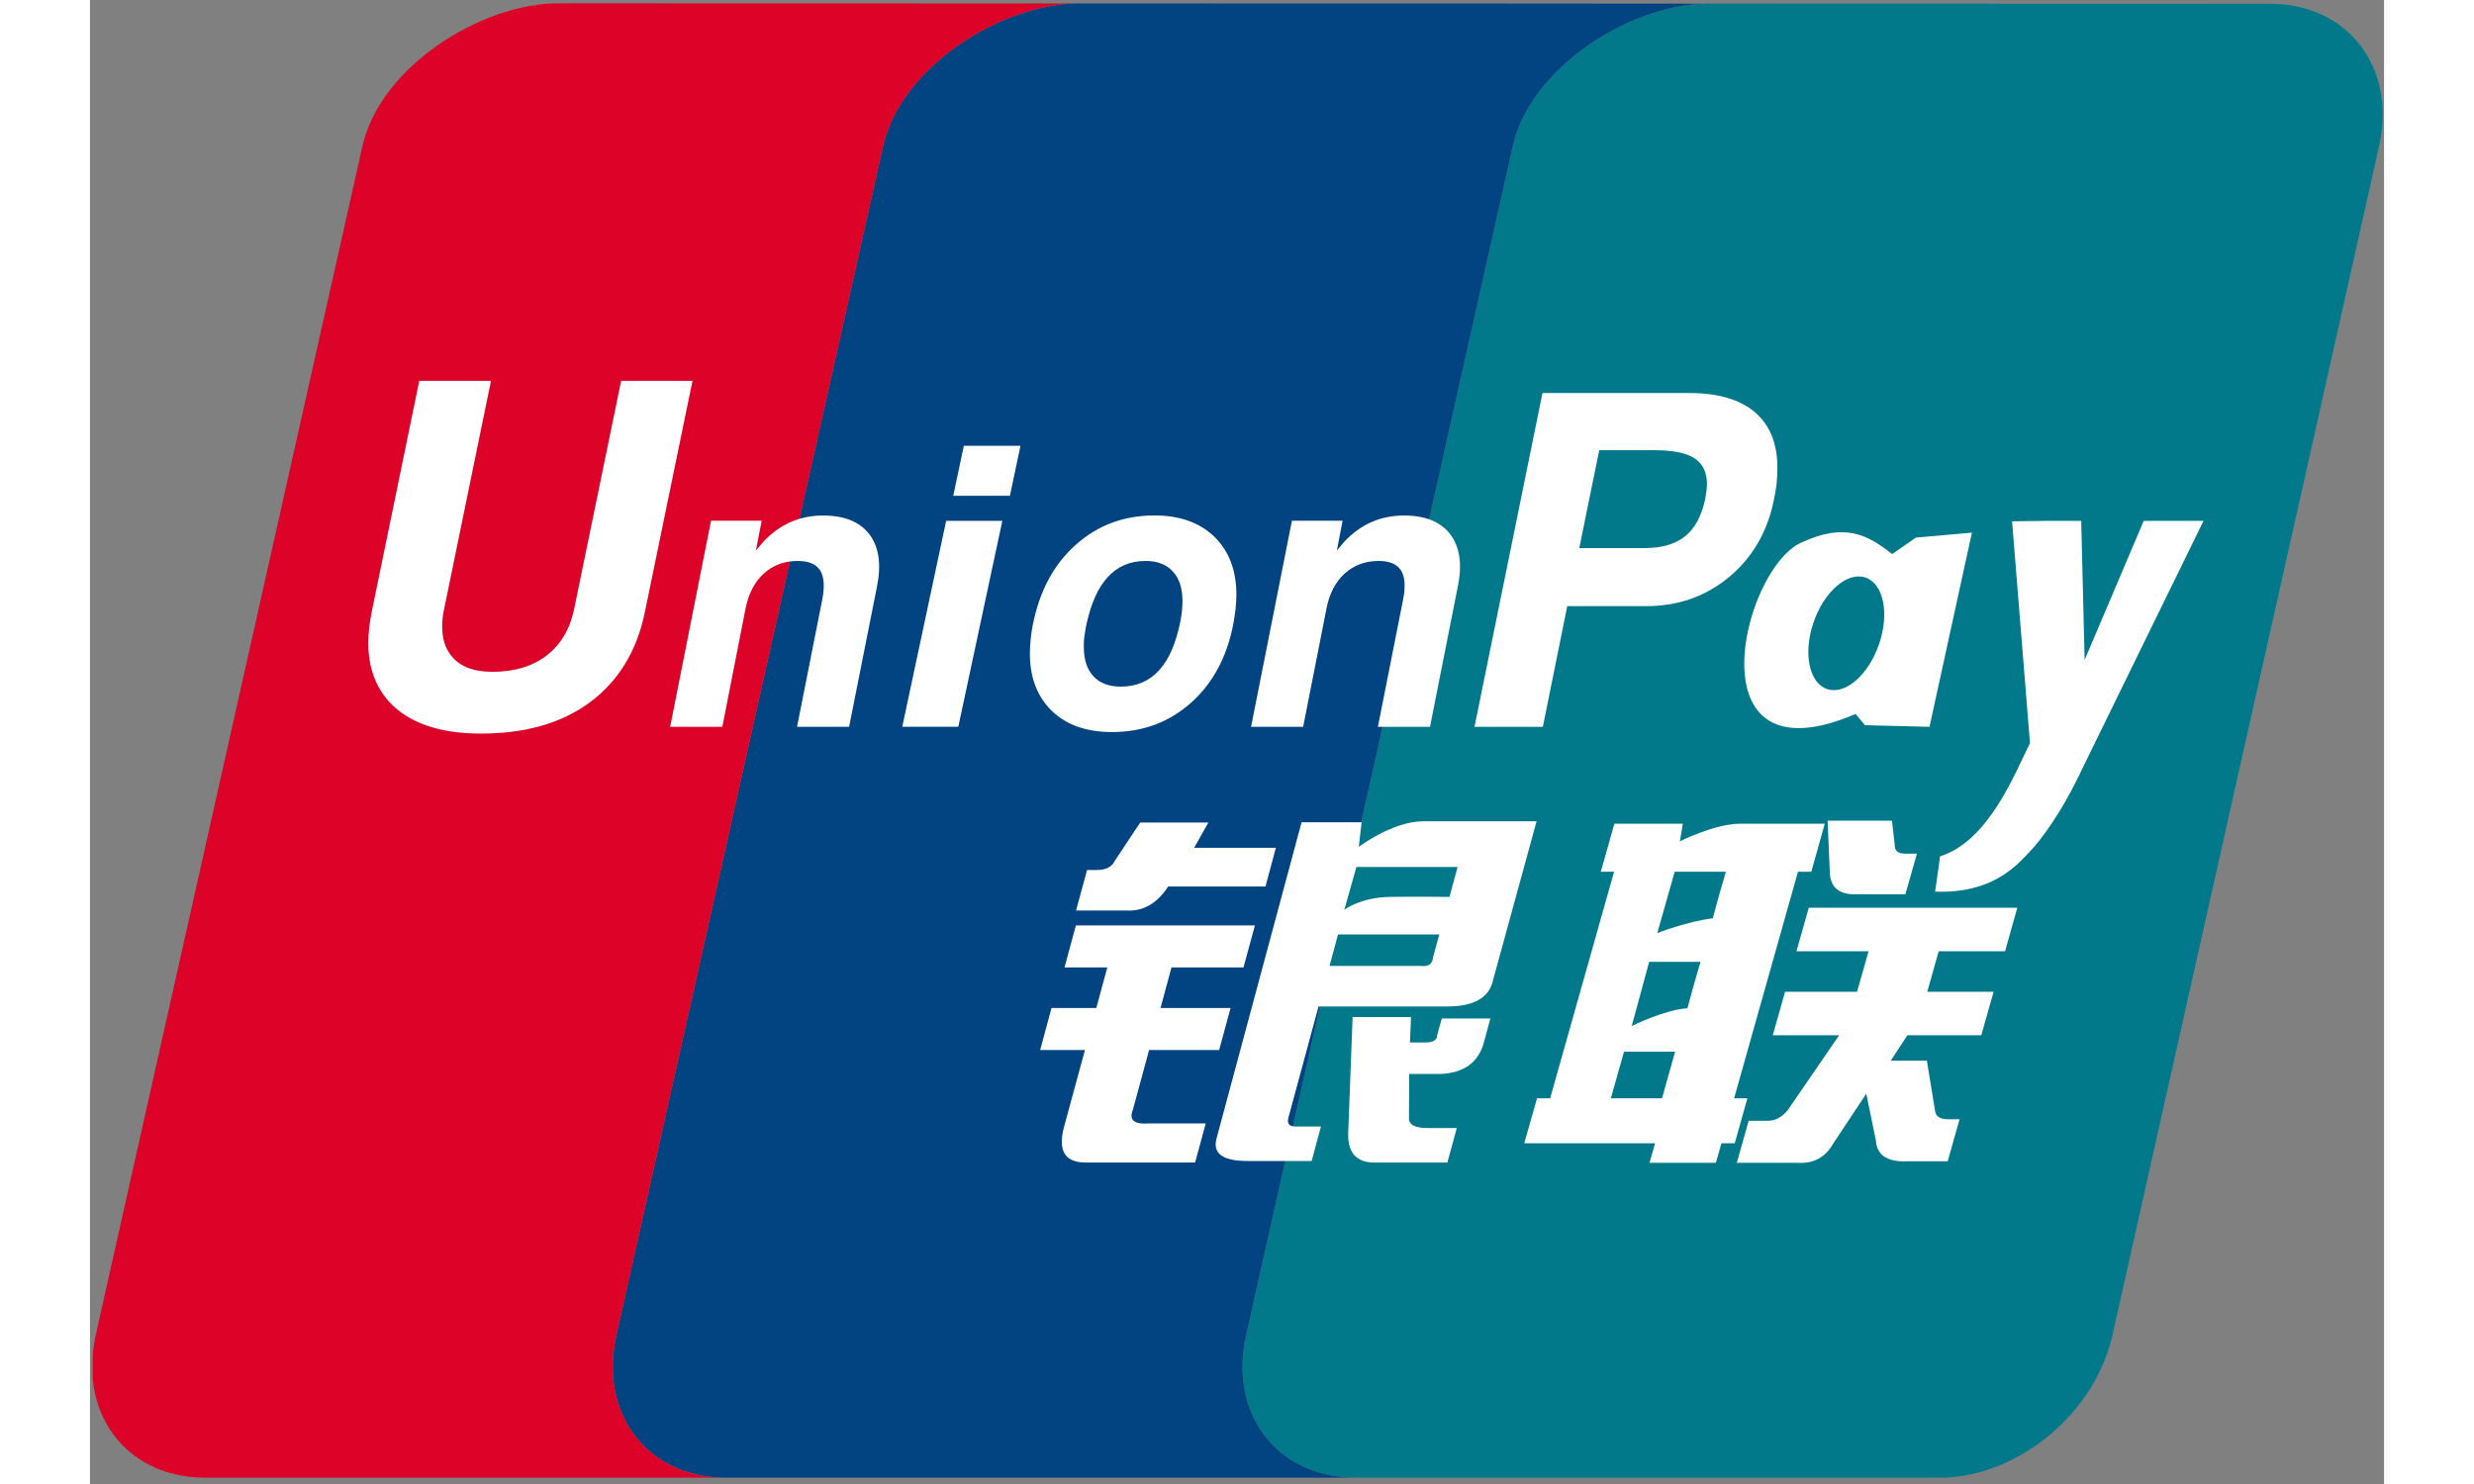 <svg width="80px" height="48px" viewBox="0 0 68 44" version="1.1" xmlns="http://www.w3.org/2000/svg" xmlns:xlink="http://www.w3.org/1999/xlink" xmlns:sketch="http://www.bohemiancoding.com/sketch/ns">
    <rect x="0" y="0" width="68" height="44" fill="#808080" stroke="none"/>
    <defs></defs>
    <g id="Icons:-Credit-card" stroke="none" stroke-width="1" fill="none" fill-rule="evenodd" sketch:type="MSPage">
        <g id="UnionPay" sketch:type="MSArtboardGroup" transform="translate(-16, -8)">
            <g id="Credit-Card/UnionPay/UnionPay" sketch:type="MSLayerGroup" transform="translate(16, 8)">
                <path d="M64.612,0.111 L47.896,0.106 L47.891,0.106 C47.879,0.106 47.866,0.109 47.853,0.109 C45.557,0.179 42.697,2.036 42.176,4.326 L34.271,39.586 C33.75,41.897 35.167,43.777 37.447,43.812 L55.008,43.812 C57.253,43.7 59.434,41.865 59.946,39.601 L67.852,4.34 C68.381,2.006 66.93,0.111 64.612,0.111" id="path22" fill="#01798A" sketch:type="MSShapeGroup"></path>
                <path d="M34.271,39.586 L42.176,4.326 C42.697,2.036 45.557,0.179 47.853,0.109 L41.207,0.104 L29.232,0.102 C26.929,0.149 24.032,2.019 23.511,4.326 L15.604,39.586 C15.081,41.897 16.5,43.777 18.778,43.812 L37.447,43.812 C35.167,43.777 33.75,41.897 34.271,39.586" id="path20" fill="#024381" sketch:type="MSShapeGroup"></path>
                <path d="M15.604,39.586 L23.511,4.326 C24.032,2.019 26.929,0.149 29.232,0.102 L13.892,0.098 C11.576,0.098 8.607,1.989 8.078,4.326 L0.17,39.586 C0.122,39.802 0.096,40.012 0.08,40.219 L0.08,40.873 C0.234,42.557 1.511,43.784 3.345,43.812 L18.778,43.812 C16.5,43.777 15.081,41.897 15.604,39.586" id="path16" fill="#DD0228" sketch:type="MSShapeGroup"></path>
                <path d="M29.556,25.795 L29.846,25.795 C30.113,25.795 30.292,25.705 30.376,25.526 L31.131,24.388 L33.151,24.388 L32.73,25.137 L35.152,25.137 L34.845,26.284 L31.962,26.284 C31.63,26.787 31.222,27.024 30.73,26.996 L29.229,26.996 L29.556,25.795 L29.556,25.795 Z M29.224,27.439 L34.531,27.439 L34.192,28.685 L32.058,28.685 L31.733,29.887 L33.809,29.887 L33.471,31.133 L31.394,31.133 L30.912,32.91 C30.792,33.207 30.949,33.341 31.381,33.31 L33.073,33.31 L32.759,34.468 L29.51,34.468 C28.894,34.468 28.683,34.113 28.876,33.401 L29.493,31.133 L28.165,31.133 L28.502,29.887 L29.83,29.887 L30.155,28.685 L28.887,28.685 L29.224,27.439 L29.224,27.439 Z M37.694,24.38 L37.61,25.109 C37.61,25.109 38.612,24.351 39.521,24.351 L42.88,24.351 L41.595,29.04 C41.489,29.575 41.032,29.842 40.225,29.842 L36.417,29.842 L35.525,33.134 C35.474,33.31 35.547,33.401 35.739,33.401 L36.488,33.401 L36.213,34.423 L34.308,34.423 C33.577,34.423 33.273,34.201 33.393,33.756 L35.914,24.38 L37.694,24.38 L37.694,24.38 L37.694,24.38 Z M40.539,25.705 L37.54,25.705 L37.182,26.97 C37.182,26.97 37.681,26.606 38.516,26.593 C39.348,26.58 40.298,26.593 40.298,26.593 L40.539,25.705 L40.539,25.705 Z M39.453,28.639 C39.674,28.67 39.798,28.581 39.813,28.373 L39.997,27.706 L36.994,27.706 L36.742,28.639 L39.453,28.639 L39.453,28.639 Z M37.427,30.154 L39.158,30.154 L39.126,30.909 L39.587,30.909 C39.82,30.909 39.935,30.834 39.935,30.686 L40.071,30.197 L41.51,30.197 L41.318,30.909 C41.156,31.503 40.725,31.813 40.025,31.843 L39.103,31.843 L39.098,33.134 C39.081,33.341 39.267,33.446 39.649,33.446 L40.515,33.446 L40.236,34.468 L38.157,34.468 C37.574,34.496 37.289,34.216 37.295,33.622 L37.427,30.154 L37.427,30.154 Z" id="path24" fill="#FFFFFF" sketch:type="MSShapeGroup"></path>
                <path d="M16.451,18.134 C16.216,19.293 15.672,20.184 14.828,20.817 C13.991,21.438 12.912,21.75 11.591,21.75 C10.348,21.75 9.437,21.432 8.855,20.793 C8.452,20.339 8.251,19.762 8.251,19.065 C8.251,18.777 8.285,18.467 8.353,18.134 L9.761,11.292 L11.887,11.292 L10.498,18.056 C10.456,18.243 10.439,18.418 10.441,18.575 C10.439,18.921 10.524,19.205 10.697,19.427 C10.949,19.756 11.357,19.919 11.926,19.919 C12.58,19.919 13.119,19.758 13.538,19.433 C13.956,19.11 14.229,18.652 14.352,18.056 L15.745,11.292 L17.86,11.292 L16.451,18.134" id="path28" fill="#FFFFFF" sketch:type="MSShapeGroup"></path>
                <path d="M25.379,15.442 L27.044,15.442 L25.739,21.548 L24.078,21.548 L25.379,15.442 M25.903,13.218 L27.582,13.218 L27.269,14.7 L25.589,14.7 L25.903,13.218" id="path34" fill="#FFFFFF" sketch:type="MSShapeGroup"></path>
                <path d="M28.517,21.083 C28.082,20.664 27.862,20.098 27.86,19.379 C27.86,19.257 27.867,19.117 27.883,18.964 C27.899,18.809 27.92,18.659 27.949,18.519 C28.146,17.527 28.566,16.74 29.214,16.159 C29.861,15.576 30.641,15.283 31.555,15.283 C32.303,15.283 32.896,15.494 33.33,15.916 C33.765,16.339 33.982,16.912 33.982,17.639 C33.982,17.764 33.973,17.908 33.957,18.063 C33.937,18.22 33.914,18.37 33.887,18.519 C33.694,19.496 33.275,20.274 32.627,20.845 C31.979,21.419 31.201,21.705 30.294,21.705 C29.543,21.705 28.952,21.499 28.517,21.083 M31.69,19.874 C31.984,19.554 32.194,19.067 32.322,18.42 C32.341,18.319 32.358,18.213 32.369,18.108 C32.379,18.005 32.384,17.908 32.384,17.82 C32.384,17.443 32.289,17.151 32.098,16.944 C31.908,16.735 31.638,16.632 31.289,16.632 C30.828,16.632 30.452,16.795 30.158,17.122 C29.861,17.45 29.651,17.944 29.518,18.603 C29.5,18.704 29.485,18.805 29.471,18.904 C29.461,19.005 29.458,19.1 29.46,19.186 C29.46,19.56 29.555,19.849 29.746,20.053 C29.936,20.257 30.204,20.358 30.558,20.358 C31.021,20.358 31.397,20.197 31.69,19.874" id="path36" fill="#FFFFFF" sketch:type="MSShapeGroup"></path>
                <path d="M44.784,25.847 L45.186,24.423 L47.215,24.423 L47.128,24.945 C47.128,24.945 48.165,24.423 48.912,24.423 L51.422,24.423 L51.023,25.847 L50.628,25.847 L48.735,32.564 L49.129,32.564 L48.754,33.898 L48.359,33.898 L48.195,34.477 L46.229,34.477 L46.393,33.898 L42.515,33.898 L42.893,32.564 L43.282,32.564 L45.177,25.847 L44.784,25.847 L44.784,25.847 Z M46.974,25.847 L46.457,27.665 C46.457,27.665 47.341,27.323 48.103,27.226 C48.271,26.591 48.491,25.847 48.491,25.847 L46.974,25.847 L46.974,25.847 Z M46.218,28.517 L45.7,30.421 C45.7,30.421 46.679,29.935 47.352,29.894 C47.546,29.158 47.74,28.517 47.74,28.517 L46.218,28.517 L46.218,28.517 Z M46.598,32.564 L46.987,31.183 L45.472,31.183 L45.081,32.564 L46.598,32.564 L46.598,32.564 Z M51.507,24.334 L53.415,24.334 L53.496,25.044 C53.484,25.225 53.59,25.311 53.816,25.311 L54.154,25.311 L53.812,26.514 L52.41,26.514 C51.874,26.542 51.599,26.335 51.573,25.89 L51.507,24.334 L51.507,24.334 Z M50.948,26.914 L57.129,26.914 L56.766,28.205 L54.798,28.205 L54.461,29.405 L56.427,29.405 L56.062,30.694 L53.872,30.694 L53.377,31.45 L54.449,31.45 L54.696,32.962 C54.726,33.113 54.858,33.186 55.084,33.186 L55.417,33.186 L55.067,34.431 L53.889,34.431 C53.279,34.461 52.963,34.255 52.937,33.81 L52.653,32.428 L51.678,33.898 C51.447,34.313 51.093,34.507 50.615,34.477 L48.816,34.477 L49.166,33.231 L49.727,33.231 C49.958,33.231 50.15,33.127 50.323,32.919 L51.849,30.694 L49.881,30.694 L50.246,29.405 L52.38,29.405 L52.72,28.205 L50.583,28.205 L50.948,26.914 L50.948,26.914 Z" id="path26" fill="#FFFFFF" sketch:type="MSShapeGroup"></path>
                <path d="M18.409,15.44 L19.911,15.44 L19.739,16.322 L19.954,16.07 C20.441,15.546 21.032,15.285 21.73,15.285 C22.362,15.285 22.818,15.47 23.104,15.842 C23.385,16.215 23.462,16.729 23.329,17.389 L22.502,21.55 L20.959,21.55 L21.706,17.779 C21.783,17.389 21.761,17.099 21.643,16.912 C21.525,16.724 21.301,16.632 20.978,16.632 C20.581,16.632 20.247,16.757 19.975,17.004 C19.701,17.254 19.521,17.6 19.433,18.041 L18.744,21.55 L17.198,21.55 L18.409,15.44" id="path30" fill="#FFFFFF" sketch:type="MSShapeGroup"></path>
                <path d="M35.628,15.44 L37.13,15.44 L36.96,16.322 L37.173,16.07 C37.66,15.546 38.253,15.285 38.949,15.285 C39.581,15.285 40.037,15.47 40.321,15.842 C40.601,16.215 40.682,16.729 40.545,17.389 L39.721,21.55 L38.176,21.55 L38.923,17.779 C39,17.389 38.979,17.099 38.861,16.912 C38.74,16.724 38.52,16.632 38.198,16.632 C37.801,16.632 37.468,16.757 37.192,17.004 C36.919,17.254 36.738,17.6 36.653,18.041 L35.961,21.55 L34.417,21.55 L35.628,15.44" id="path32" fill="#FFFFFF" sketch:type="MSShapeGroup"></path>
                <path d="M43.055,11.653 L47.418,11.653 C48.257,11.653 48.905,11.845 49.351,12.221 C49.795,12.602 50.018,13.149 50.018,13.861 L50.018,13.882 C50.018,14.018 50.009,14.171 49.996,14.336 C49.975,14.5 49.947,14.665 49.911,14.838 C49.719,15.78 49.272,16.537 48.583,17.112 C47.891,17.684 47.072,17.972 46.129,17.972 L43.789,17.972 L43.066,21.55 L41.04,21.55 L43.055,11.653 M44.146,16.251 L46.086,16.251 C46.592,16.251 46.993,16.133 47.286,15.898 C47.576,15.662 47.768,15.3 47.875,14.81 C47.891,14.719 47.902,14.638 47.915,14.562 C47.922,14.491 47.93,14.42 47.93,14.352 C47.93,14.001 47.806,13.747 47.559,13.588 C47.311,13.426 46.923,13.349 46.385,13.349 L44.737,13.349 L44.146,16.251" id="path38" fill="#FFFFFF" sketch:type="MSShapeGroup"></path>
                <path d="M59.084,22.732 C58.444,24.104 57.833,24.904 57.475,25.277 C57.116,25.645 56.406,26.501 54.694,26.436 L54.841,25.389 C56.281,24.941 57.061,22.925 57.505,22.032 L56.975,15.457 L58.089,15.442 L59.024,15.442 L59.125,19.567 L60.877,15.442 L62.65,15.442 L59.084,22.732" id="path40" fill="#FFFFFF" sketch:type="MSShapeGroup"></path>
                <path d="M54.124,15.939 L53.419,16.428 C52.683,15.847 52.011,15.487 50.713,16.094 C48.946,16.92 47.469,23.256 52.335,21.169 L52.613,21.501 L54.527,21.55 L55.784,15.793 L54.124,15.939 M53.035,19.087 C52.728,20.001 52.041,20.606 51.503,20.434 C50.965,20.266 50.773,19.384 51.085,18.467 C51.392,17.551 52.083,16.948 52.617,17.12 C53.155,17.288 53.349,18.17 53.035,19.087" id="path42" fill="#FFFFFF" sketch:type="MSShapeGroup"></path>
            </g>
        </g>
    </g>
</svg>